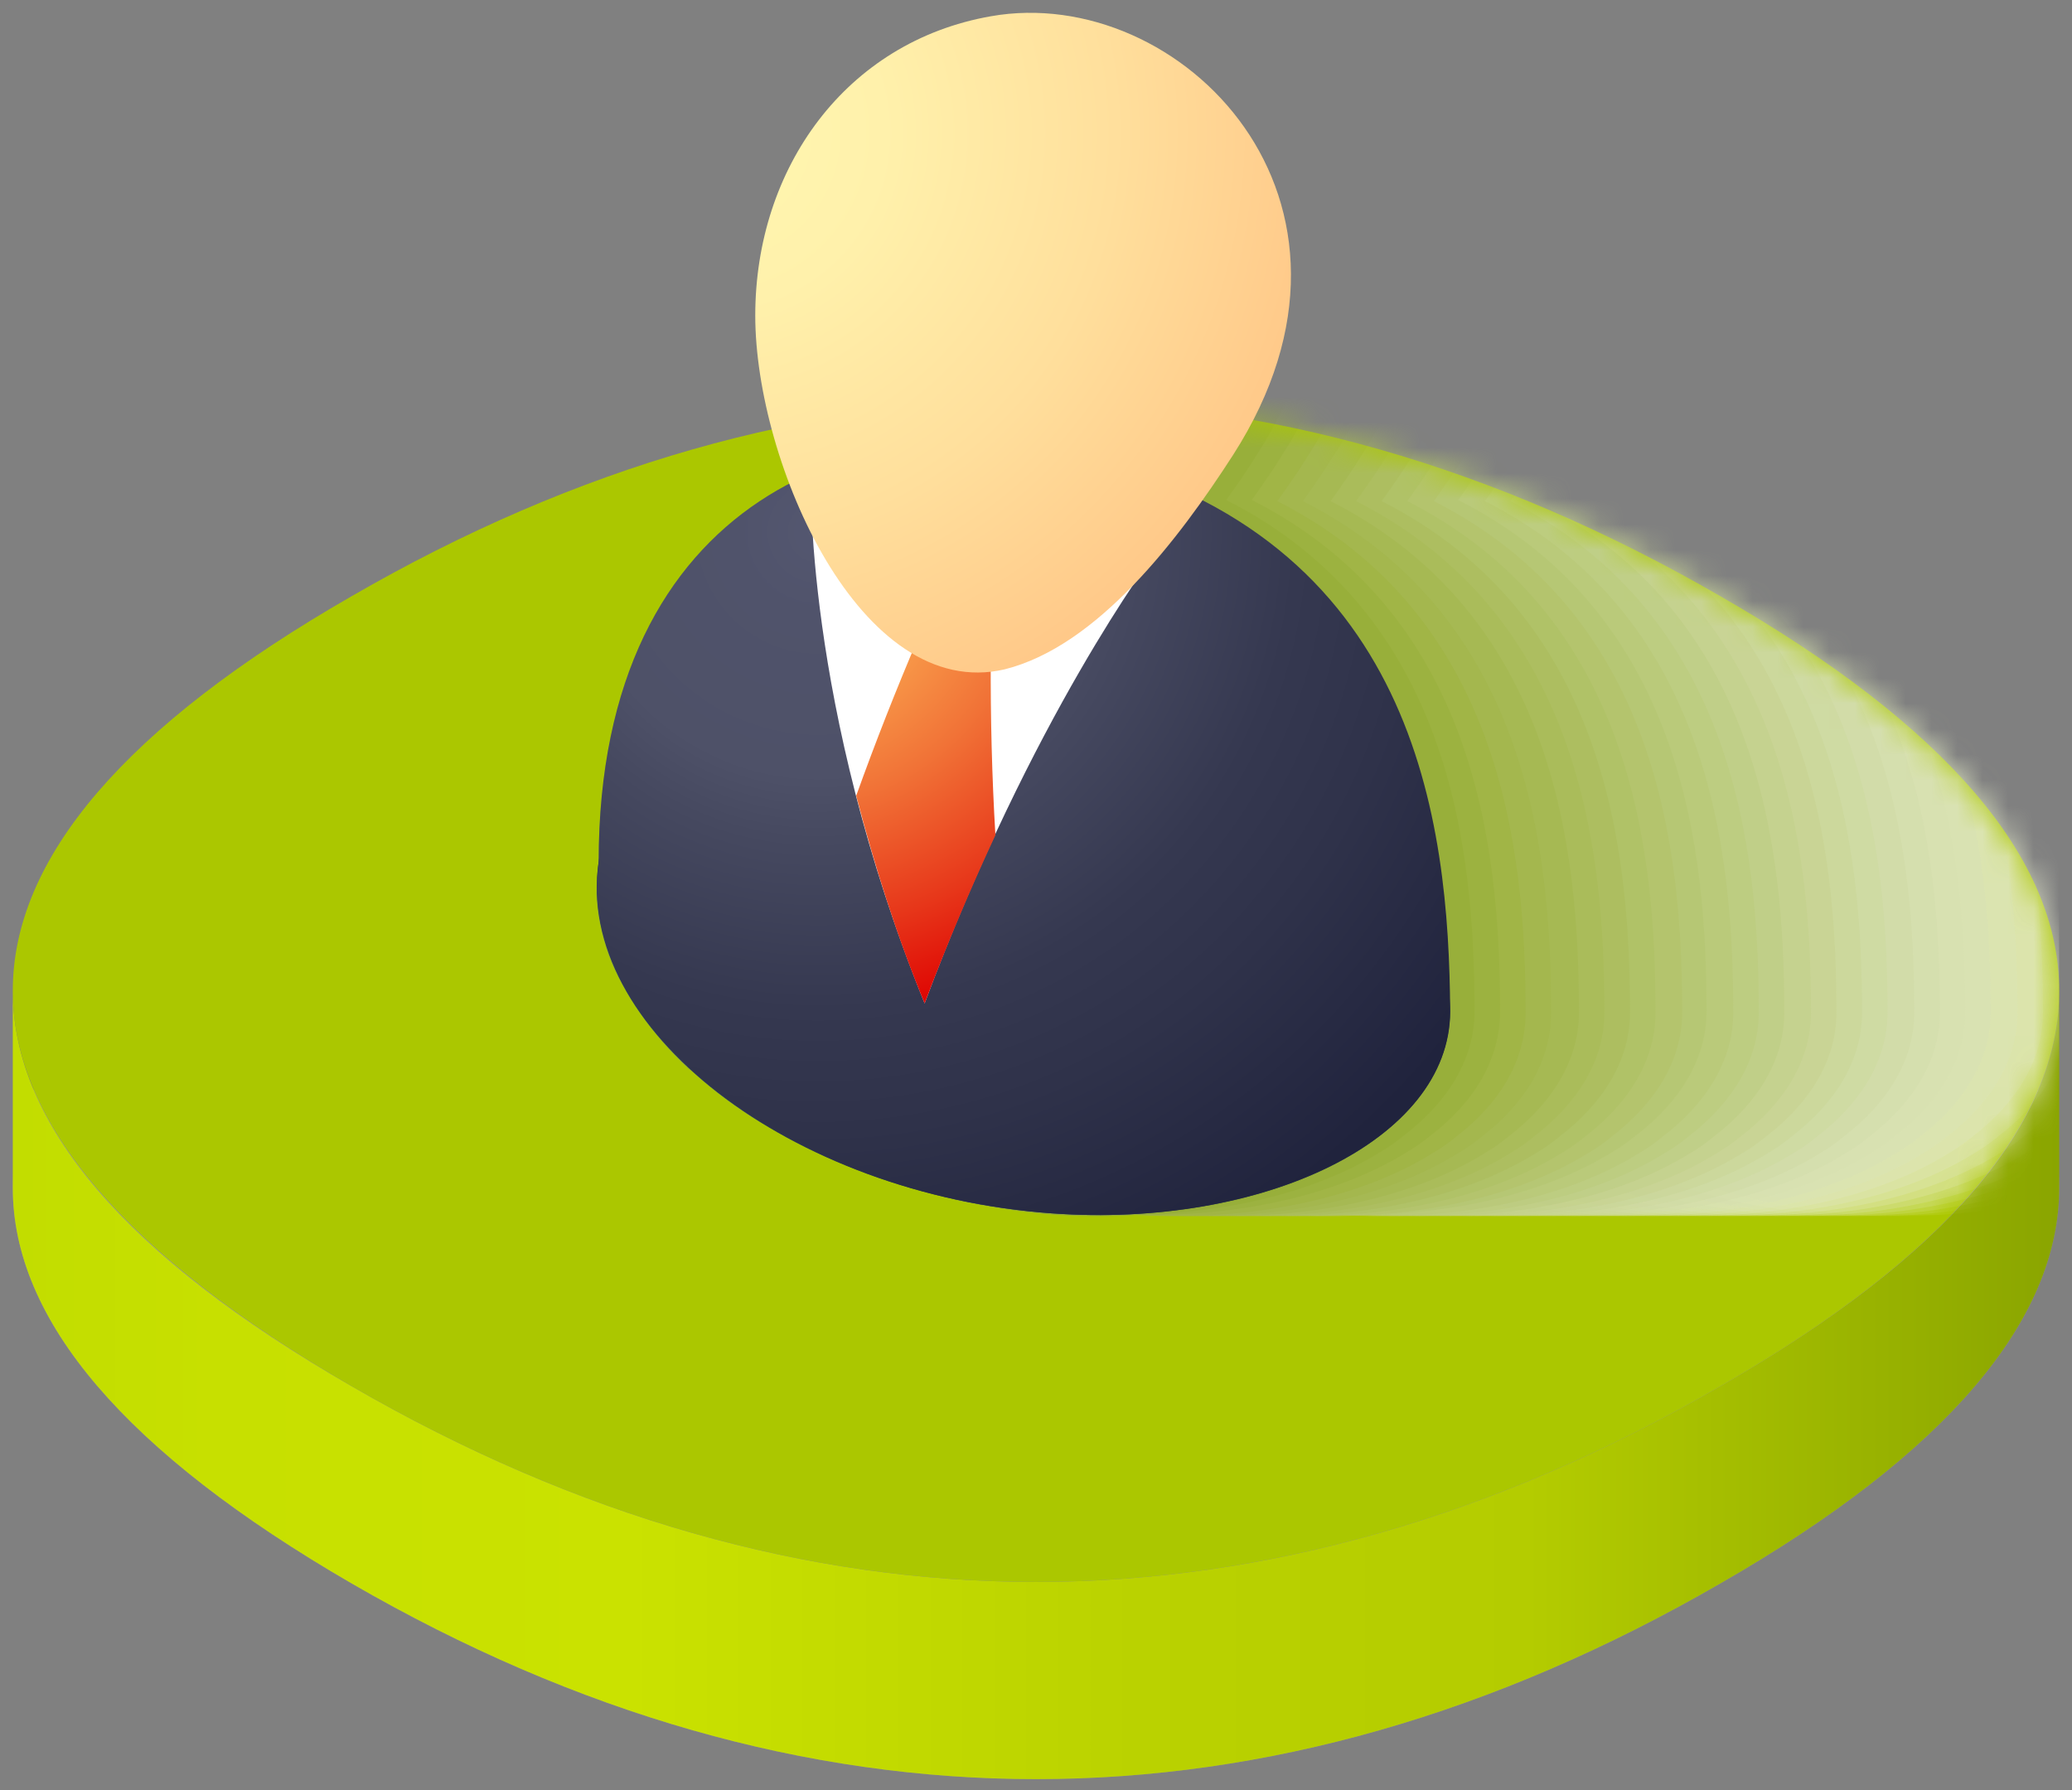 <svg width="81" height="70" viewBox="0 0 81 70" fill="none" xmlns="http://www.w3.org/2000/svg">
<rect x="0" y="0" width="81" height="70" fill="#808080" stroke="none"/>
<g clip-path="url(#clip0_3165_3309)">
<path d="M67.257 31.022C49.616 20.818 31.384 20.818 13.743 31.022C4.899 36.101 0.5 41.271 0.5 46.441C0.5 51.611 4.899 56.781 13.743 61.906C31.384 72.11 49.616 72.11 67.257 61.906C76.101 56.827 80.5 51.611 80.5 46.441C80.5 41.271 76.101 36.101 67.257 31.022Z" fill="#949494"/>
<path d="M67.257 54.196C49.616 64.4 31.384 64.4 13.743 54.196C4.899 49.117 0.5 43.947 0.5 38.731V46.441C0.5 51.611 4.899 56.781 13.743 61.906C31.384 72.11 49.616 72.11 67.257 61.906C76.101 56.827 80.5 51.611 80.5 46.441V38.731C80.5 43.947 76.101 49.117 67.257 54.196Z" fill="url(#paint0_linear_3165_3309)"/>
<path d="M67.257 23.312C49.616 13.108 31.384 13.108 13.743 23.312C4.899 28.391 0.5 33.561 0.5 38.731C0.5 43.901 4.899 49.071 13.743 54.196C31.384 64.4 49.616 64.4 67.257 54.196C76.101 49.117 80.5 43.901 80.5 38.731C80.5 33.561 76.101 28.391 67.257 23.312Z" fill="#ABC700"/>
<mask id="mask0_3165_3309" style="mask-type:luminance" maskUnits="userSpaceOnUse" x="0" y="15" width="81" height="47">
<path d="M67.257 23.312C49.616 13.108 31.384 13.108 13.743 23.312C4.899 28.391 0.5 33.561 0.5 38.731C0.5 43.901 4.899 49.071 13.743 54.196C31.384 64.4 49.616 64.4 67.257 54.196C76.101 49.117 80.5 43.901 80.5 38.731C80.5 33.561 76.101 28.391 67.257 23.312Z" fill="white"/>
</mask>
<g mask="url(#mask0_3165_3309)">
<path opacity="0.03" d="M59.186 41.77C59.231 41.815 59.322 41.861 59.367 41.906C59.957 42.45 60.592 42.904 61.272 43.357C61.589 43.584 61.907 43.766 62.224 43.947C63.675 44.809 65.172 45.489 66.759 46.033C67.576 46.305 68.392 46.532 69.208 46.759C69.48 46.804 69.707 46.895 69.979 46.94C71.113 47.167 72.247 47.348 73.381 47.439C78.007 47.756 82.36 46.849 85.263 45.035C85.58 44.854 85.898 44.627 86.17 44.4C87.893 43.085 88.891 41.407 88.891 39.548C88.891 33.153 87.939 23.992 79.186 19.548C79.639 18.913 80.047 18.323 80.41 17.734C86.805 7.756 78.369 -0.679 70.932 0.591C65.263 1.589 61.725 6.487 61.725 12.291C61.771 14.559 62.224 16.781 63.041 18.913C58.778 21.135 55.557 25.761 55.557 33.697C55.512 34.106 55.467 34.514 55.467 34.922C55.512 35.874 55.739 36.827 56.102 37.688C56.918 39.23 57.916 40.636 59.186 41.77Z" fill="#FCFDF9"/>
<path opacity="0.06" d="M58.189 41.77C58.234 41.815 58.325 41.861 58.37 41.906C58.96 42.45 59.595 42.949 60.275 43.403C60.592 43.63 60.91 43.811 61.227 43.992C62.678 44.854 64.175 45.534 65.762 46.078C66.579 46.351 67.395 46.577 68.211 46.804C68.484 46.849 68.71 46.94 68.982 46.986C70.116 47.212 71.25 47.394 72.384 47.484C77.01 47.802 81.363 46.895 84.266 45.081C84.583 44.899 84.901 44.673 85.173 44.446C86.896 43.131 87.939 41.453 87.939 39.593C87.939 33.199 86.987 24.038 78.234 19.593C78.688 18.958 79.096 18.369 79.459 17.779C85.853 7.802 77.418 -0.634 69.98 0.636C64.311 1.634 60.819 6.532 60.819 12.337C60.864 14.604 61.318 16.827 62.134 18.958C57.871 21.18 54.651 25.806 54.651 33.743C54.606 34.151 54.56 34.559 54.56 34.967C54.606 35.92 54.833 36.872 55.196 37.734C55.921 39.23 56.919 40.636 58.189 41.77Z" fill="#F9FAF3"/>
<path opacity="0.09" d="M57.144 41.77C57.19 41.815 57.28 41.861 57.326 41.906C57.915 42.45 58.55 42.949 59.23 43.403C59.548 43.63 59.865 43.811 60.183 43.992C61.634 44.854 63.131 45.534 64.718 46.078C65.534 46.351 66.35 46.577 67.167 46.804C67.439 46.849 67.666 46.94 67.938 46.986C69.072 47.212 70.205 47.394 71.339 47.484C75.965 47.802 80.319 46.895 83.221 45.081C83.539 44.899 83.856 44.673 84.128 44.446C85.852 43.131 86.895 41.453 86.895 39.593C86.895 33.199 85.942 24.038 77.189 19.593C77.643 18.958 78.051 18.369 78.414 17.779C84.809 7.802 76.373 -0.634 68.936 0.636C63.267 1.634 59.729 6.532 59.729 12.337C59.775 14.604 60.228 16.827 61.044 18.958C56.781 21.18 53.561 25.806 53.561 33.743C53.516 34.151 53.471 34.559 53.471 34.967C53.516 35.92 53.743 36.872 54.106 37.734C54.877 39.23 55.92 40.636 57.144 41.77Z" fill="#F5F8ED"/>
<path opacity="0.12" d="M56.147 41.77C56.192 41.815 56.283 41.861 56.328 41.906C56.918 42.45 57.553 42.949 58.233 43.403C58.55 43.63 58.868 43.811 59.185 43.992C60.637 44.854 62.133 45.534 63.721 46.078C64.537 46.351 65.353 46.577 66.17 46.804C66.442 46.849 66.668 46.94 66.941 46.986C68.074 47.212 69.208 47.394 70.342 47.484C74.968 47.802 79.322 46.895 82.224 45.081C82.541 44.899 82.859 44.673 83.131 44.446C84.854 43.131 85.897 41.453 85.897 39.593C85.897 33.199 84.945 24.038 76.192 19.593C76.646 18.958 77.054 18.369 77.417 17.779C83.811 7.802 75.376 -0.634 67.938 0.636C62.269 1.634 58.732 6.532 58.732 12.337C58.777 14.604 59.231 16.827 60.047 18.958C55.784 21.18 52.564 25.806 52.564 33.743C52.519 34.151 52.473 34.559 52.519 34.967C52.564 35.92 52.791 36.872 53.154 37.734C53.879 39.23 54.877 40.636 56.147 41.77Z" fill="#F2F5E6"/>
<path opacity="0.15" d="M55.15 41.77C55.195 41.815 55.286 41.861 55.331 41.906C55.921 42.45 56.556 42.949 57.236 43.403C57.554 43.63 57.871 43.811 58.189 43.992C59.64 44.854 61.136 45.534 62.724 46.078C63.54 46.351 64.356 46.577 65.173 46.804C65.445 46.849 65.672 46.94 65.944 46.986C67.078 47.212 68.211 47.394 69.345 47.484C73.971 47.802 78.325 46.895 81.227 45.081C81.545 44.899 81.862 44.673 82.134 44.446C83.858 43.131 84.901 41.453 84.901 39.593C84.901 33.199 83.948 24.038 75.195 19.593C75.649 18.958 76.057 18.369 76.42 17.779C82.814 7.802 74.379 -0.634 66.941 0.636C61.273 1.634 57.735 6.532 57.735 12.337C57.78 14.604 58.234 16.827 59.05 18.958C54.787 21.18 51.567 25.806 51.567 33.743C51.522 34.151 51.477 34.559 51.477 34.967C51.522 35.92 51.749 36.872 52.157 37.734C52.883 39.23 53.88 40.636 55.15 41.77Z" fill="#EFF3E0"/>
<path opacity="0.18" d="M54.152 41.77C54.197 41.815 54.288 41.861 54.333 41.906C54.922 42.45 55.557 42.949 56.238 43.403C56.555 43.63 56.873 43.811 57.19 43.992C58.641 44.854 60.138 45.534 61.725 46.078C62.542 46.351 63.358 46.577 64.174 46.804C64.446 46.849 64.673 46.94 64.945 46.986C66.079 47.212 67.213 47.394 68.347 47.484C72.972 47.802 77.326 46.895 80.229 45.081C80.546 44.899 80.864 44.673 81.136 44.446C82.859 43.131 83.902 41.453 83.902 39.593C83.902 33.199 82.95 24.038 74.197 19.593C74.65 18.958 75.059 18.369 75.421 17.779C81.816 7.802 73.381 -0.634 65.943 0.636C60.274 1.634 56.737 6.532 56.737 12.337C56.782 14.604 57.236 16.827 58.097 18.913C53.834 21.135 50.614 25.761 50.614 33.697C50.569 34.106 50.523 34.514 50.523 34.922C50.569 35.874 50.795 36.827 51.158 37.688C51.884 39.23 52.882 40.636 54.152 41.77Z" fill="#ECF0DA"/>
<path opacity="0.21" d="M53.109 41.77C53.154 41.815 53.245 41.861 53.29 41.906C53.88 42.45 54.515 42.949 55.195 43.403C55.513 43.63 55.83 43.811 56.148 43.992C57.599 44.854 59.095 45.534 60.683 46.078C61.499 46.351 62.315 46.577 63.132 46.804C63.404 46.849 63.631 46.94 63.903 46.986C65.037 47.212 66.17 47.394 67.304 47.484C71.93 47.802 76.284 46.895 79.186 45.081C79.504 44.899 79.821 44.673 80.093 44.446C81.817 43.131 82.86 41.453 82.86 39.593C82.86 33.199 81.907 24.038 73.154 19.593C73.608 18.958 74.016 18.369 74.379 17.779C80.773 7.802 72.338 -0.634 64.9 0.636C59.231 1.634 55.694 6.532 55.694 12.337C55.739 14.604 56.193 16.827 57.009 18.958C52.746 21.18 49.526 25.806 49.526 33.743C49.481 34.151 49.435 34.559 49.435 34.967C49.481 35.92 49.708 36.872 50.116 37.734C50.841 39.23 51.839 40.636 53.109 41.77Z" fill="#E9EED4"/>
<path opacity="0.24" d="M52.111 41.77C52.156 41.815 52.247 41.861 52.292 41.906C52.882 42.45 53.517 42.949 54.197 43.403C54.515 43.63 54.832 43.811 55.15 43.992C56.601 44.854 58.097 45.534 59.685 46.078C60.501 46.351 61.317 46.577 62.134 46.804C62.406 46.849 62.633 46.94 62.905 46.986C64.038 47.212 65.172 47.394 66.306 47.484C70.932 47.802 75.286 46.895 78.188 45.081C78.505 44.899 78.823 44.673 79.095 44.446C80.819 43.131 81.862 41.453 81.862 39.593C81.862 33.199 80.909 24.038 72.156 19.593C72.61 18.958 73.018 18.369 73.381 17.779C79.775 7.802 71.34 -0.634 63.902 0.636C58.233 1.634 54.696 6.532 54.696 12.337C54.741 14.604 55.195 16.827 56.011 18.958C51.748 21.18 48.528 25.806 48.528 33.743C48.483 34.151 48.438 34.559 48.438 34.967C48.483 35.92 48.71 36.872 49.118 37.734C49.843 39.23 50.841 40.636 52.111 41.77Z" fill="#E6EBCE"/>
<path opacity="0.27" d="M51.112 41.77C51.158 41.815 51.248 41.861 51.294 41.906C51.883 42.45 52.518 42.949 53.199 43.403C53.516 43.63 53.834 43.811 54.151 43.992C55.602 44.854 57.099 45.534 58.686 46.078C59.502 46.351 60.319 46.577 61.135 46.804C61.407 46.849 61.634 46.94 61.906 46.986C63.04 47.212 64.174 47.394 65.308 47.484C69.933 47.802 74.287 46.895 77.19 45.081C77.507 44.899 77.825 44.673 78.097 44.446C79.82 43.131 80.863 41.453 80.863 39.593C80.863 33.199 79.911 24.038 71.158 19.593C71.611 18.958 72.019 18.369 72.382 17.779C78.777 7.802 70.341 -0.634 62.949 0.636C57.28 1.634 53.743 6.532 53.743 12.337C53.788 14.604 54.242 16.827 55.058 18.958C50.795 21.18 47.575 25.806 47.575 33.743C47.53 34.151 47.484 34.559 47.484 34.967C47.53 35.92 47.757 36.872 48.119 37.734C48.845 39.23 49.843 40.636 51.112 41.77Z" fill="#E2E9C8"/>
<path opacity="0.3" d="M50.115 41.77C50.16 41.815 50.251 41.861 50.296 41.906C50.886 42.45 51.521 42.949 52.201 43.403C52.519 43.63 52.836 43.811 53.153 43.992C54.605 44.854 56.101 45.534 57.689 46.078C58.505 46.351 59.321 46.577 60.138 46.804C60.41 46.849 60.636 46.94 60.908 46.986C62.042 47.212 63.176 47.394 64.31 47.484C68.936 47.802 73.29 46.895 76.192 45.081C76.509 44.899 76.827 44.673 77.099 44.446C78.822 43.131 79.865 41.453 79.865 39.593C79.865 33.199 78.913 24.038 70.16 19.593C70.614 18.958 71.022 18.369 71.385 17.779C77.779 7.802 69.344 -0.634 61.906 0.636C56.237 1.634 52.7 6.532 52.7 12.337C52.745 14.604 53.199 16.827 54.015 18.958C49.752 21.18 46.532 25.806 46.532 33.743C46.487 34.151 46.441 34.559 46.441 34.967C46.487 35.92 46.714 36.872 47.076 37.734C47.847 39.23 48.845 40.636 50.115 41.77Z" fill="#DFE6C1"/>
<path opacity="0.33" d="M49.118 41.77C49.163 41.815 49.254 41.861 49.299 41.906C49.889 42.45 50.523 42.949 51.204 43.403C51.521 43.63 51.839 43.811 52.156 43.992C53.607 44.854 55.104 45.534 56.691 46.078C57.508 46.351 58.324 46.577 59.14 46.804C59.412 46.849 59.639 46.94 59.911 46.986C61.045 47.212 62.179 47.394 63.313 47.484C67.939 47.802 72.292 46.895 75.195 45.081C75.512 44.899 75.83 44.673 76.102 44.446C77.825 43.131 78.868 41.453 78.868 39.593C78.868 33.199 77.916 24.038 69.163 19.593C69.617 18.958 70.025 18.369 70.388 17.779C76.782 7.802 68.347 -0.634 60.909 0.636C55.24 1.634 51.703 6.532 51.703 12.337C51.748 14.604 52.202 16.827 53.018 18.958C48.755 21.18 45.535 25.806 45.535 33.743C45.489 34.151 45.444 34.559 45.489 34.967C45.535 35.92 45.762 36.872 46.124 37.734C46.85 39.23 47.848 40.636 49.118 41.77Z" fill="#DCE4BB"/>
<path opacity="0.36" d="M48.075 41.77C48.12 41.815 48.211 41.861 48.256 41.906C48.846 42.45 49.481 42.949 50.161 43.403C50.479 43.63 50.796 43.811 51.114 43.992C52.565 44.854 54.061 45.534 55.649 46.078C56.465 46.351 57.281 46.577 58.098 46.804C58.37 46.849 58.596 46.94 58.869 46.986C60.002 47.212 61.136 47.394 62.27 47.484C66.896 47.802 71.25 46.895 74.152 45.081C74.469 44.899 74.787 44.673 75.059 44.446C76.782 43.131 77.826 41.453 77.826 39.593C77.826 33.199 76.873 24.038 68.12 19.593C68.574 18.958 68.982 18.369 69.345 17.779C75.739 7.802 67.304 -0.634 59.866 0.636C54.197 1.634 50.66 6.532 50.66 12.337C50.705 14.604 51.159 16.827 51.975 18.958C47.712 21.18 44.492 25.806 44.492 33.743C44.492 34.106 44.492 34.514 44.492 34.922C44.538 35.874 44.764 36.827 45.127 37.688C45.807 39.23 46.805 40.636 48.075 41.77Z" fill="#D9E1B5"/>
<path opacity="0.39" d="M47.076 41.77C47.121 41.815 47.212 41.861 47.257 41.906C47.847 42.45 48.482 42.949 49.162 43.403C49.479 43.63 49.797 43.811 50.114 43.992C51.566 44.854 53.062 45.534 54.65 46.078C55.466 46.351 56.282 46.577 57.099 46.804C57.371 46.849 57.597 46.94 57.87 46.986C59.003 47.212 60.137 47.394 61.271 47.484C65.897 47.802 70.25 46.895 73.153 45.081C73.47 44.899 73.788 44.673 74.06 44.446C75.783 43.131 76.826 41.453 76.826 39.593C76.826 33.199 75.874 24.038 67.121 19.593C67.575 18.958 67.983 18.369 68.346 17.779C74.74 7.802 66.305 -0.634 58.867 0.636C53.198 1.634 49.661 6.532 49.661 12.337C49.706 14.604 50.16 16.827 50.976 18.958C46.713 21.18 43.493 25.806 43.493 33.743C43.448 34.151 43.402 34.559 43.402 34.967C43.448 35.92 43.675 36.872 44.037 37.734C44.808 39.23 45.806 40.636 47.076 41.77Z" fill="#D6DFAF"/>
<path opacity="0.42" d="M46.08 41.77C46.125 41.815 46.216 41.861 46.261 41.906C46.851 42.45 47.486 42.949 48.166 43.403C48.483 43.63 48.801 43.811 49.118 43.992C50.569 44.854 52.066 45.534 53.653 46.078C54.47 46.351 55.286 46.577 56.102 46.804C56.374 46.849 56.601 46.94 56.873 46.986C58.007 47.212 59.141 47.394 60.275 47.484C64.901 47.802 69.254 46.895 72.157 45.081C72.474 44.899 72.792 44.673 73.064 44.446C74.787 43.131 75.83 41.453 75.83 39.593C75.83 33.199 74.878 24.038 66.125 19.593C66.579 18.958 66.987 18.369 67.35 17.779C73.744 7.802 65.309 -0.634 57.871 0.636C52.202 1.634 48.665 6.532 48.665 12.337C48.71 14.604 49.164 16.827 49.98 18.958C45.717 21.18 42.497 25.806 42.497 33.743C42.452 34.151 42.406 34.559 42.406 34.967C42.452 35.92 42.678 36.872 43.087 37.734C43.812 39.23 44.81 40.636 46.08 41.77Z" fill="#D2DCA9"/>
<path opacity="0.45" d="M45.081 41.77C45.127 41.815 45.217 41.861 45.263 41.906C45.852 42.45 46.487 42.949 47.167 43.403C47.485 43.63 47.802 43.811 48.12 43.992C49.571 44.854 51.068 45.534 52.655 46.078C53.471 46.351 54.288 46.577 55.104 46.804C55.376 46.849 55.603 46.94 55.875 46.986C57.009 47.212 58.142 47.394 59.276 47.484C63.902 47.802 68.256 46.895 71.158 45.081C71.476 44.899 71.793 44.673 72.065 44.446C73.789 43.131 74.832 41.453 74.832 39.593C74.832 33.199 73.879 24.038 65.127 19.593C65.58 18.958 65.988 18.369 66.351 17.779C72.746 7.802 64.31 -0.634 56.873 0.636C51.204 1.634 47.666 6.532 47.666 12.337C47.712 14.604 48.211 16.827 49.027 18.958C44.764 21.18 41.544 25.806 41.544 33.743C41.498 34.151 41.453 34.559 41.453 34.967C41.498 35.92 41.725 36.872 42.088 37.734C42.814 39.23 43.811 40.636 45.081 41.77Z" fill="#CFDAA3"/>
<path opacity="0.48" d="M44.038 41.77C44.084 41.815 44.174 41.861 44.22 41.906C44.809 42.45 45.444 42.949 46.124 43.403C46.442 43.63 46.759 43.811 47.077 43.992C48.528 44.854 50.025 45.534 51.612 46.078C52.428 46.351 53.245 46.577 54.061 46.804C54.333 46.849 54.56 46.94 54.832 46.986C55.966 47.212 57.099 47.394 58.233 47.484C62.859 47.802 67.213 46.895 70.115 45.081C70.433 44.899 70.75 44.673 71.022 44.446C72.746 43.131 73.789 41.453 73.789 39.593C73.789 33.199 72.837 24.038 64.084 19.593C64.537 18.958 64.945 18.369 65.308 17.779C71.703 7.802 63.267 -0.634 55.83 0.636C50.161 1.634 46.623 6.532 46.623 12.337C46.669 14.604 47.122 16.827 47.938 18.958C43.675 21.18 40.456 25.806 40.456 33.743C40.456 34.106 40.41 34.514 40.41 34.922C40.456 35.874 40.682 36.827 41.09 37.688C41.771 39.23 42.768 40.636 44.038 41.77Z" fill="#CCD79D"/>
<path opacity="0.52" d="M43.04 41.77C43.086 41.815 43.176 41.861 43.222 41.906C43.811 42.45 44.446 42.949 45.126 43.403C45.444 43.63 45.761 43.811 46.079 43.992C47.53 44.854 49.027 45.534 50.614 46.078C51.43 46.351 52.247 46.577 53.063 46.804C53.335 46.849 53.562 46.94 53.834 46.986C54.968 47.212 56.102 47.394 57.235 47.484C61.861 47.802 66.215 46.895 69.117 45.081C69.435 44.899 69.752 44.673 70.024 44.446C71.748 43.131 72.791 41.453 72.791 39.593C72.791 33.199 71.838 24.038 63.086 19.593C63.539 18.958 63.947 18.369 64.31 17.779C70.705 7.802 62.269 -0.634 54.832 0.636C49.163 1.634 45.625 6.532 45.625 12.337C45.671 14.604 46.124 16.827 46.941 18.958C42.723 21.135 39.503 25.761 39.503 33.697C39.458 34.106 39.412 34.514 39.412 34.922C39.458 35.874 39.684 36.827 40.092 37.688C40.773 39.23 41.77 40.636 43.04 41.77Z" fill="#C9D596"/>
<path opacity="0.55" d="M42.043 41.77C42.088 41.815 42.179 41.861 42.224 41.906C42.814 42.45 43.449 42.949 44.129 43.403C44.447 43.63 44.764 43.811 45.081 43.992C46.533 44.854 48.029 45.534 49.617 46.078C50.433 46.351 51.249 46.577 52.066 46.804C52.338 46.849 52.565 46.94 52.837 46.986C53.97 47.212 55.104 47.394 56.238 47.484C60.864 47.802 65.218 46.895 68.12 45.081C68.438 44.899 68.755 44.673 69.027 44.446C70.75 43.131 71.793 41.453 71.793 39.593C71.793 33.199 70.841 24.038 62.088 19.593C62.542 18.958 62.95 18.369 63.313 17.779C69.707 7.802 61.272 -0.634 53.88 0.636C48.211 1.634 44.673 6.532 44.673 12.337C44.719 14.604 45.172 16.827 45.989 18.958C41.725 21.18 38.505 25.806 38.505 33.743C38.46 34.151 38.415 34.559 38.46 34.967C38.505 35.92 38.732 36.872 39.095 37.734C39.775 39.23 40.773 40.636 42.043 41.77Z" fill="#C6D290"/>
<path opacity="0.58" d="M41.045 41.77C41.09 41.815 41.181 41.861 41.226 41.906C41.816 42.45 42.45 42.949 43.131 43.403C43.448 43.63 43.766 43.811 44.083 43.992C45.534 44.854 47.031 45.534 48.618 46.078C49.435 46.351 50.251 46.577 51.067 46.804C51.339 46.849 51.566 46.94 51.838 46.986C52.972 47.212 54.106 47.394 55.24 47.484C59.865 47.802 64.219 46.895 67.122 45.081C67.439 44.899 67.757 44.673 68.029 44.446C69.752 43.131 70.795 41.453 70.795 39.593C70.795 33.153 69.797 24.038 61.09 19.593C61.543 18.958 61.952 18.369 62.314 17.779C68.709 7.802 60.274 -0.634 52.836 0.636C47.167 1.634 43.63 6.532 43.63 12.337C43.675 14.604 44.129 16.827 44.945 18.958C40.682 21.18 37.462 25.806 37.462 33.743C37.416 34.151 37.371 34.559 37.371 34.967C37.416 35.92 37.643 36.872 38.006 37.734C38.777 39.23 39.775 40.636 41.045 41.77Z" fill="#C3D08A"/>
<path opacity="0.61" d="M40.002 41.77C40.047 41.815 40.138 41.861 40.183 41.906C40.773 42.45 41.407 42.949 42.088 43.403C42.405 43.63 42.723 43.811 43.04 43.992C44.491 44.854 45.988 45.534 47.575 46.078C48.392 46.351 49.208 46.577 50.024 46.804C50.296 46.849 50.523 46.94 50.795 46.986C51.929 47.212 53.063 47.394 54.197 47.484C58.822 47.802 63.176 46.895 66.079 45.081C66.396 44.899 66.714 44.673 66.986 44.446C68.709 43.131 69.752 41.453 69.752 39.593C69.752 33.199 68.8 24.038 60.047 19.593C60.501 18.958 60.909 18.369 61.271 17.779C67.666 7.802 59.231 -0.634 51.793 0.636C46.124 1.634 42.587 6.532 42.587 12.337C42.632 14.604 43.086 16.827 43.902 18.958C39.639 21.18 36.419 25.806 36.419 33.743C36.373 34.151 36.328 34.559 36.328 34.967C36.373 35.92 36.6 36.872 37.008 37.734C37.734 39.23 38.777 40.636 40.002 41.77Z" fill="#BFCD84"/>
<path opacity="0.64" d="M39.005 41.77C39.05 41.815 39.141 41.861 39.186 41.906C39.776 42.45 40.41 42.949 41.091 43.403C41.408 43.63 41.726 43.811 42.043 43.992C43.494 44.854 44.991 45.534 46.578 46.078C47.395 46.351 48.211 46.577 49.027 46.804C49.299 46.849 49.526 46.94 49.798 46.986C50.932 47.212 52.066 47.394 53.2 47.484C57.825 47.802 62.179 46.895 65.082 45.081C65.399 44.899 65.717 44.673 65.989 44.446C67.712 43.131 68.755 41.453 68.755 39.593C68.755 33.199 67.803 24.038 59.05 19.593C59.504 18.958 59.912 18.369 60.275 17.779C66.669 7.802 58.234 -0.634 50.796 0.636C45.127 1.634 41.59 6.532 41.59 12.337C41.635 14.604 42.089 16.827 42.905 18.958C38.642 21.18 35.422 25.806 35.422 33.743C35.422 34.106 35.422 34.514 35.422 34.922C35.467 35.874 35.694 36.827 36.057 37.688C36.737 39.23 37.735 40.636 39.005 41.77Z" fill="#BCCB7E"/>
<path opacity="0.67" d="M38.007 41.77C38.052 41.815 38.143 41.861 38.188 41.906C38.778 42.45 39.413 42.949 40.093 43.403C40.411 43.63 40.728 43.811 41.046 43.992C42.497 44.854 43.993 45.534 45.581 46.078C46.397 46.351 47.213 46.577 48.03 46.804C48.302 46.849 48.529 46.94 48.801 46.986C49.934 47.212 51.068 47.394 52.202 47.484C56.828 47.802 61.182 46.895 64.084 45.081C64.402 44.899 64.719 44.673 64.991 44.446C66.715 43.131 67.758 41.453 67.758 39.593C67.758 33.199 66.805 24.038 58.052 19.593C58.506 18.958 58.914 18.369 59.277 17.779C65.671 7.802 57.236 -0.634 49.798 0.636C44.13 1.634 40.592 6.532 40.592 12.337C40.637 14.604 41.091 16.827 41.907 18.958C37.69 21.135 34.47 25.761 34.47 33.697C34.424 34.106 34.379 34.514 34.379 34.922C34.424 35.874 34.651 36.827 35.014 37.688C35.739 39.23 36.737 40.636 38.007 41.77Z" fill="#B9C878"/>
<path opacity="0.7" d="M37.009 41.77C37.054 41.815 37.145 41.861 37.19 41.906C37.78 42.45 38.415 42.904 39.05 43.357C39.367 43.584 39.685 43.766 40.002 43.947C41.453 44.809 42.95 45.489 44.537 46.033C45.354 46.305 46.17 46.532 46.986 46.759C47.258 46.804 47.485 46.895 47.757 46.94C48.891 47.167 50.025 47.348 51.159 47.439C55.785 47.756 60.138 46.849 63.041 45.035C63.358 44.854 63.676 44.627 63.948 44.4C65.671 43.085 66.714 41.407 66.714 39.548C66.714 33.153 65.762 23.992 57.009 19.548C57.462 18.913 57.871 18.323 58.233 17.734C64.628 7.756 56.193 -0.679 48.755 0.591C43.131 1.634 39.639 6.532 39.639 12.337C39.685 14.604 40.138 16.827 40.955 18.958C36.691 21.18 33.472 25.806 33.472 33.743C33.426 34.151 33.381 34.559 33.381 34.967C33.426 35.92 33.653 36.872 34.061 37.734C34.741 39.23 35.739 40.636 37.009 41.77Z" fill="#B6C672"/>
<path opacity="0.73" d="M36.011 41.77C36.056 41.815 36.147 41.861 36.192 41.906C36.782 42.45 37.417 42.949 38.097 43.403C38.415 43.63 38.732 43.811 39.05 43.992C40.501 44.854 41.997 45.534 43.585 46.078C44.401 46.351 45.217 46.577 46.034 46.804C46.306 46.849 46.532 46.94 46.805 46.986C47.938 47.212 49.072 47.394 50.206 47.484C54.832 47.802 59.185 46.895 62.088 45.081C62.406 44.899 62.723 44.673 62.995 44.446C64.718 43.131 65.761 41.453 65.761 39.593C65.761 33.199 64.809 24.038 56.056 19.593C56.51 18.958 56.918 18.369 57.281 17.779C63.675 7.802 55.24 -0.634 47.802 0.636C42.133 1.634 38.596 6.532 38.596 12.337C38.641 14.604 39.14 16.827 39.956 18.958C35.694 21.18 32.474 25.806 32.474 33.743C32.428 34.151 32.383 34.559 32.383 34.967C32.428 35.92 32.655 36.872 33.018 37.734C33.743 39.23 34.741 40.636 36.011 41.77Z" fill="#B3C36B"/>
<path opacity="0.76" d="M34.969 41.77C35.014 41.815 35.105 41.861 35.15 41.906C35.74 42.45 36.375 42.949 37.055 43.403C37.372 43.63 37.69 43.811 38.007 43.992C39.459 44.854 40.955 45.534 42.542 46.078C43.359 46.351 44.175 46.577 44.991 46.804C45.264 46.849 45.49 46.94 45.762 46.986C46.896 47.212 48.03 47.394 49.164 47.484C53.79 47.802 58.143 46.895 61.046 45.081C61.363 44.899 61.681 44.673 61.953 44.446C63.676 43.131 64.719 41.453 64.719 39.593C64.719 33.199 63.767 24.038 55.014 19.593C55.468 18.958 55.876 18.369 56.239 17.779C62.633 7.802 54.198 -0.634 46.806 0.636C41.136 1.634 37.599 6.532 37.599 12.337C37.645 14.604 38.098 16.827 38.914 18.958C34.651 21.18 31.431 25.806 31.431 33.743C31.386 34.151 31.341 34.559 31.386 34.967C31.431 35.92 31.658 36.872 32.021 37.734C32.701 39.23 33.699 40.636 34.969 41.77Z" fill="#AFC165"/>
<path opacity="0.79" d="M33.97 41.77C34.015 41.815 34.106 41.861 34.151 41.906C34.741 42.45 35.376 42.949 36.056 43.403C36.373 43.63 36.691 43.811 37.008 43.992C38.46 44.854 39.956 45.534 41.544 46.078C42.36 46.351 43.176 46.577 43.993 46.804C44.265 46.849 44.492 46.94 44.764 46.986C45.897 47.212 47.031 47.394 48.165 47.484C52.791 47.802 57.145 46.895 60.047 45.081C60.364 44.899 60.682 44.673 60.954 44.446C62.677 43.131 63.721 41.453 63.721 39.593C63.721 33.199 62.768 24.038 54.015 19.593C54.469 18.958 54.877 18.369 55.24 17.779C61.634 7.802 53.199 -0.634 45.761 0.636C40.092 1.634 36.555 6.532 36.555 12.337C36.6 14.604 37.054 16.827 37.87 18.958C33.653 21.135 30.433 25.761 30.433 33.697C30.387 34.106 30.342 34.514 30.342 34.922C30.387 35.874 30.614 36.827 31.022 37.688C31.702 39.23 32.7 40.636 33.97 41.77Z" fill="#ACBE5F"/>
<path opacity="0.82" d="M32.972 41.77C33.017 41.815 33.108 41.861 33.153 41.906C33.743 42.45 34.378 42.949 35.058 43.403C35.376 43.63 35.693 43.811 36.01 43.992C37.462 44.854 38.958 45.534 40.546 46.078C41.362 46.351 42.178 46.577 42.995 46.804C43.267 46.849 43.493 46.94 43.766 46.986C44.899 47.212 46.033 47.394 47.167 47.484C51.793 47.802 56.147 46.895 59.049 45.081C59.366 44.899 59.684 44.673 59.956 44.446C61.679 43.131 62.722 41.453 62.722 39.593C62.722 33.199 61.77 24.038 53.017 19.593C53.471 18.958 53.879 18.369 54.242 17.779C60.636 7.802 52.201 -0.634 44.809 0.636C39.14 1.634 35.602 6.532 35.602 12.337C35.648 14.604 36.101 16.827 36.917 18.958C32.654 21.18 29.434 25.806 29.434 33.743C29.389 34.151 29.344 34.559 29.344 34.967C29.389 35.92 29.616 36.872 29.979 37.734C30.704 39.23 31.702 40.636 32.972 41.77Z" fill="#A9BC59"/>
<path opacity="0.85" d="M31.974 41.77C32.02 41.815 32.11 41.861 32.156 41.906C32.745 42.45 33.38 42.949 34.06 43.403C34.378 43.63 34.695 43.811 35.013 43.992C36.464 44.854 37.961 45.534 39.548 46.078C40.364 46.351 41.181 46.577 41.997 46.804C42.269 46.849 42.496 46.94 42.768 46.986C43.902 47.212 45.035 47.394 46.169 47.484C50.795 47.802 55.149 46.895 58.051 45.081C58.369 44.899 58.686 44.673 58.958 44.446C60.682 43.131 61.725 41.453 61.725 39.593C61.725 33.199 60.772 24.038 52.02 19.593C52.473 18.958 52.881 18.369 53.244 17.779C59.639 7.802 51.203 -0.634 43.766 0.636C38.097 1.634 34.559 6.532 34.559 12.337C34.605 14.604 35.058 16.827 35.874 18.958C31.611 21.18 28.392 25.806 28.392 33.743C28.346 34.151 28.301 34.559 28.301 34.967C28.346 35.92 28.573 36.872 28.936 37.734C29.707 39.23 30.704 40.636 31.974 41.77Z" fill="#A6B953"/>
<path opacity="0.88" d="M30.932 41.77C30.977 41.815 31.068 41.861 31.113 41.906C31.703 42.45 32.338 42.949 33.018 43.403C33.335 43.63 33.653 43.811 33.97 43.992C35.422 44.854 36.918 45.534 38.505 46.078C39.322 46.351 40.138 46.577 40.954 46.804C41.227 46.849 41.453 46.94 41.725 46.986C42.859 47.212 43.993 47.394 45.127 47.484C49.753 47.802 54.106 46.895 57.009 45.081C57.326 44.899 57.644 44.673 57.916 44.446C59.639 43.131 60.637 41.453 60.637 39.593C60.637 33.199 59.684 24.038 50.932 19.593C51.385 18.958 51.793 18.369 52.156 17.779C58.551 7.802 50.115 -0.634 42.678 0.636C37.009 1.634 33.471 6.532 33.471 12.337C33.517 14.604 33.97 16.827 34.787 18.958C30.523 21.18 27.304 25.806 27.304 33.743C27.258 34.151 27.213 34.559 27.213 34.967C27.258 35.92 27.485 36.872 27.893 37.734C28.664 39.23 29.707 40.636 30.932 41.77Z" fill="#A3B74D"/>
<path opacity="0.91" d="M29.934 41.77C29.98 41.815 30.07 41.861 30.116 41.906C30.705 42.45 31.34 42.949 32.02 43.403C32.338 43.63 32.655 43.811 32.973 43.992C34.424 44.854 35.921 45.534 37.508 46.078C38.324 46.351 39.141 46.577 39.957 46.804C40.229 46.849 40.456 46.94 40.728 46.986C41.862 47.212 42.996 47.394 44.129 47.484C48.755 47.802 53.109 46.895 56.011 45.081C56.329 44.899 56.646 44.673 56.919 44.446C58.642 43.131 59.639 41.453 59.639 39.593C59.639 33.199 58.687 24.038 49.934 19.593C50.388 18.958 50.796 18.369 51.159 17.779C57.553 7.802 49.118 -0.634 41.726 0.636C36.011 1.634 32.519 6.532 32.519 12.337C32.565 14.604 33.018 16.827 33.835 18.958C29.572 21.18 26.352 25.806 26.352 33.743C26.352 34.106 26.352 34.514 26.352 34.922C26.397 35.874 26.624 36.827 26.986 37.688C27.667 39.23 28.665 40.636 29.934 41.77Z" fill="#A0B446"/>
<path opacity="0.94" d="M28.937 41.77C28.982 41.815 29.073 41.861 29.118 41.906C29.708 42.45 30.343 42.949 31.023 43.403C31.34 43.629 31.658 43.811 31.975 43.992C33.426 44.854 34.923 45.534 36.51 46.078C37.327 46.35 38.143 46.577 38.959 46.804C39.231 46.849 39.458 46.94 39.73 46.985C40.864 47.212 41.998 47.348 43.132 47.439C47.758 47.756 52.111 46.849 55.014 45.035C55.331 44.854 55.649 44.627 55.921 44.4C57.644 43.085 58.642 41.407 58.642 39.548C58.642 33.153 57.69 23.992 48.937 19.548C49.39 18.913 49.798 18.323 50.161 17.734C56.556 7.756 48.12 -0.679 40.683 0.591C35.014 1.589 31.476 6.487 31.476 12.291C31.522 14.559 31.975 16.781 32.792 18.913C28.619 21.135 25.399 25.761 25.399 33.697C25.354 34.106 25.309 34.514 25.309 34.922C25.354 35.874 25.581 36.827 25.944 37.688C26.669 39.23 27.667 40.636 28.937 41.77Z" fill="#9CB240"/>
<path opacity="0.97" d="M27.938 41.77C27.983 41.815 28.073 41.861 28.119 41.906C28.709 42.45 29.343 42.904 29.978 43.357C30.296 43.584 30.613 43.766 30.931 43.947C32.382 44.809 33.879 45.489 35.466 46.033C36.282 46.305 37.099 46.532 37.915 46.759C38.187 46.804 38.414 46.895 38.686 46.94C39.82 47.167 40.953 47.348 42.087 47.439C46.713 47.756 51.067 46.849 53.969 45.035C54.287 44.854 54.604 44.627 54.876 44.4C56.6 43.085 57.643 41.407 57.643 39.548C57.643 33.153 56.69 23.992 47.938 19.548C48.391 18.913 48.799 18.323 49.162 17.734C55.556 7.756 47.121 -0.679 39.684 0.591C34.06 1.634 30.568 6.532 30.568 12.337C30.613 14.604 31.067 16.827 31.883 18.958C27.62 21.18 24.4 25.806 24.4 33.743C24.355 34.151 24.309 34.559 24.355 34.967C24.4 35.92 24.627 36.872 25.035 37.734C25.67 39.23 26.668 40.636 27.938 41.77Z" fill="#99AF3A"/>
<path d="M26.895 41.77C26.941 41.815 27.031 41.861 27.077 41.906C27.666 42.45 28.301 42.949 28.981 43.403C29.299 43.63 29.616 43.811 29.934 43.992C31.385 44.854 32.882 45.534 34.469 46.078C35.285 46.351 36.102 46.577 36.918 46.804C37.19 46.849 37.417 46.94 37.689 46.986C38.823 47.212 39.956 47.394 41.09 47.484C45.716 47.802 50.07 46.895 52.972 45.081C53.29 44.899 53.607 44.673 53.879 44.446C55.603 43.131 56.646 41.453 56.646 39.593C56.646 33.199 55.694 24.038 46.941 19.593C47.394 18.958 47.802 18.369 48.165 17.779C54.56 7.802 46.124 -0.634 38.687 0.636C33.063 1.634 29.526 6.532 29.526 12.337C29.571 14.604 30.07 16.827 30.886 18.958C26.623 21.18 23.403 25.806 23.403 33.743C23.358 34.151 23.312 34.559 23.312 34.967C23.358 35.92 23.585 36.872 23.947 37.734C24.628 39.23 25.671 40.636 26.895 41.77Z" fill="#96AD34"/>
</g>
<path d="M41.134 47.439C30.885 46.713 22.449 40.182 23.402 33.697C24.082 28.89 30.204 29.389 40.408 30.114C50.612 30.84 56.69 34.695 56.69 39.547C56.644 44.627 49.343 48.028 41.134 47.439Z" fill="#283D52"/>
<path d="M42.133 17.779C33.924 15.783 23.403 19.321 23.403 33.697C22.496 40.182 30.931 46.713 41.135 47.439C49.344 48.028 56.691 44.581 56.691 39.547C56.645 32.11 55.376 20.999 42.133 17.779Z" fill="url(#paint1_radial_3165_3309)"/>
<path d="M45.126 21.679C45.126 21.679 40.318 28.028 36.146 39.23C31.384 27.484 31.702 18.504 31.702 18.504L39.457 18.867L45.126 21.679Z" fill="white"/>
<path d="M38.958 18.822H38.731C36.736 22.813 34.967 26.94 33.471 31.112C34.196 33.879 35.058 36.6 36.146 39.23C37.053 36.826 38.006 34.604 38.913 32.654C38.641 28.073 38.686 23.448 38.958 18.822Z" fill="url(#paint2_radial_3165_3309)"/>
<path d="M48.21 17.779C46.079 21.09 42.904 25.262 39.276 26.169C33.652 27.484 29.525 18.096 29.525 12.337C29.525 6.577 33.063 1.634 38.732 0.636C46.124 -0.679 54.605 7.802 48.21 17.779Z" fill="url(#paint3_radial_3165_3309)"/>
</g>
<defs>
<linearGradient id="paint0_linear_3165_3309" x1="0.5" y1="54.156" x2="80.491" y2="54.156" gradientUnits="userSpaceOnUse">
<stop stop-color="#C2DD00"/>
<stop offset="0.1" stop-color="#C7E000"/>
<stop offset="0.3" stop-color="#CAE200"/>
<stop offset="0.55" stop-color="#BAD200"/>
<stop offset="0.74" stop-color="#B4CC00"/>
<stop offset="1" stop-color="#8AA500"/>
</linearGradient>
<radialGradient id="paint1_radial_3165_3309" cx="0" cy="0" r="1" gradientUnits="userSpaceOnUse" gradientTransform="translate(31.952 20.758) scale(31.828)">
<stop stop-color="#545770"/>
<stop offset="0.1" stop-color="#50536B"/>
<stop offset="0.3" stop-color="#4E5168"/>
<stop offset="0.38" stop-color="#464960"/>
<stop offset="0.59" stop-color="#353850"/>
<stop offset="0.74" stop-color="#2F324A"/>
<stop offset="1" stop-color="#20233D"/>
</radialGradient>
<radialGradient id="paint2_radial_3165_3309" cx="0" cy="0" r="1" gradientUnits="userSpaceOnUse" gradientTransform="translate(30.759 22.101) scale(18.231 18.231)">
<stop stop-color="#FFC45E"/>
<stop offset="0.1" stop-color="#FDBA59"/>
<stop offset="0.28" stop-color="#F99F4C"/>
<stop offset="0.51" stop-color="#F17337"/>
<stop offset="0.78" stop-color="#E7371A"/>
<stop offset="1" stop-color="#DE0000"/>
</radialGradient>
<radialGradient id="paint3_radial_3165_3309" cx="0" cy="0" r="1" gradientUnits="userSpaceOnUse" gradientTransform="translate(27.748 5.149) scale(26.036)">
<stop stop-color="#FFF7B0"/>
<stop offset="0.26" stop-color="#FFF1AB"/>
<stop offset="0.61" stop-color="#FFDF9C"/>
<stop offset="1" stop-color="#FFC485"/>
</radialGradient>
<clipPath id="clip0_3165_3309">
<rect width="80" height="69.07" fill="white" transform="translate(0.5 0.5)"/>
</clipPath>
</defs>
</svg>
